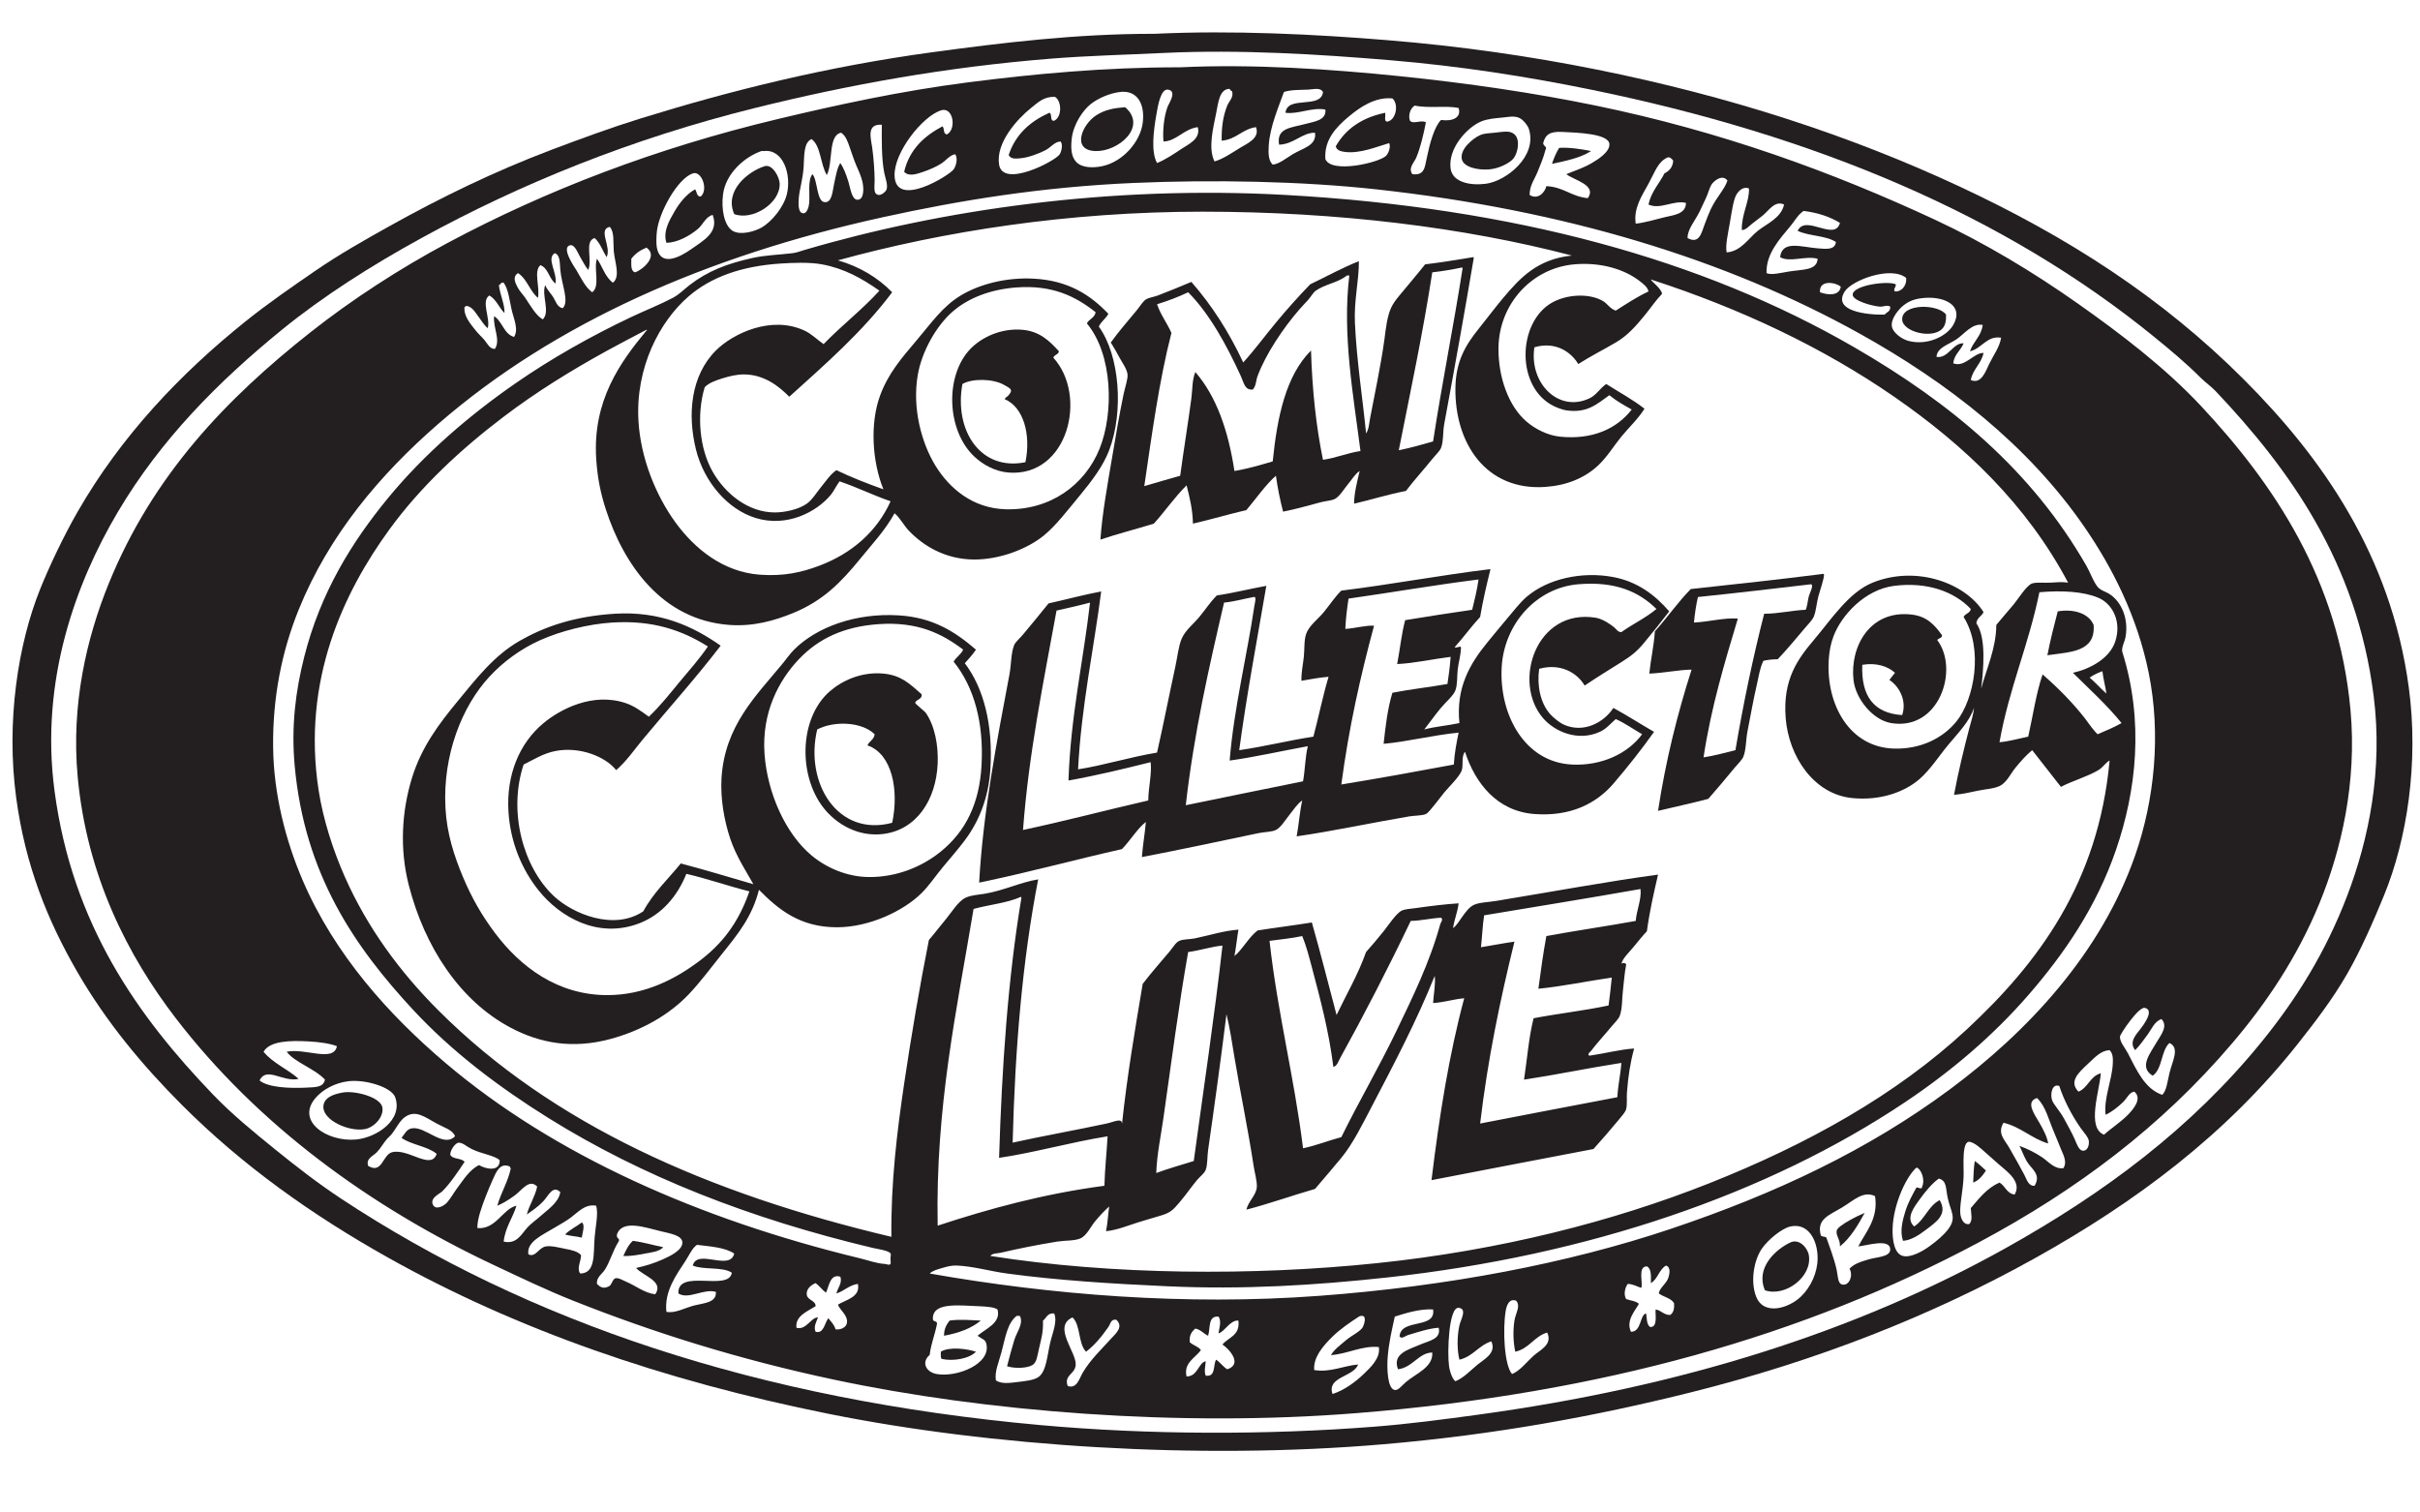 <?xml version="1.0" encoding="utf-8"?>
<!-- Generator: Adobe Illustrator 15.1.0, SVG Export Plug-In . SVG Version: 6.00 Build 0)  -->
<!DOCTYPE svg PUBLIC "-//W3C//DTD SVG 1.1//EN" "http://www.w3.org/Graphics/SVG/1.1/DTD/svg11.dtd">
<svg version="1.1" id="Layer_1" xmlns="http://www.w3.org/2000/svg" xmlns:xlink="http://www.w3.org/1999/xlink" x="0px" y="0px"
	 width="320px" height="200px" viewBox="0 0 320 200" enable-background="new 0 0 320 200" xml:space="preserve">
<g>
	<path fill-rule="evenodd" clip-rule="evenodd" fill="#231F20" d="M152.682,4.469c10.277-0.489,21.191,0.058,30.803,0.844
		c9.75,0.797,18.994,2.143,27.744,3.902c17.563,3.533,33.464,8.729,47.788,15.402c14.423,6.72,26.845,14.715,37.66,25.529
		c10.283,10.282,19.464,23.219,21.837,40.72c1.359,10.043-0.255,20.17-3.27,27.533c-1.34,3.269-3.001,7.105-4.853,10.338
		c-1.93,3.368-4.286,6.431-6.541,9.284c-9.458,11.963-21.378,20.897-34.813,28.379c-13.663,7.605-28.848,13.569-45.467,17.72
		c-12.676,3.167-25.893,5.598-40.613,6.857c-24.682,2.114-52.116,0.246-73.316-4.008c-22.048-4.426-41.424-11.192-58.336-20.676
		c-10.088-5.658-19.242-12.175-27.218-20.15c-5.263-5.265-10.068-11.033-13.923-17.722c-3.86-6.695-6.803-13.921-8.018-22.892
		C0.774,95.404,2.393,85.138,5.312,77.891c1.235-3.072,3.148-7.084,4.958-10.232c5.761-10.024,13.59-18.267,22.258-25.212
		c2.89-2.316,5.997-4.46,9.178-6.647c3.115-2.142,6.426-4.02,9.809-5.907c6.757-3.767,13.88-7.247,21.521-10.127
		c3.841-1.447,7.674-2.863,11.709-4.114c11.862-3.677,24.63-6.862,38.61-8.756c9.216-1.249,18.896-2.426,29.116-2.426
		C152.542,4.469,152.612,4.472,152.682,4.469z M139.179,7.739c-14.108,1.114-27.087,3.497-39.349,6.541
		c-16.253,4.034-30.977,9.998-44.095,17.195c-6.584,3.612-13.003,7.687-18.461,12.131c-8.397,6.839-16.042,14.526-21.73,24.158
		c-5.456,9.238-10.283,22.153-8.334,36.816c2.35,17.679,11.004,29.794,20.993,40.193c2.454,2.555,5.312,4.895,8.124,7.172
		c2.837,2.3,5.718,4.535,8.755,6.541c24.627,16.264,55.095,26.592,92.515,29.959c14.421,1.3,29.962,1.316,44.095,0.212
		c4.682-0.366,9.227-0.971,13.713-1.583c26.854-3.661,49.999-10.97,69.836-22.048c13.028-7.274,24.562-15.854,33.862-27.32
		c4.507-5.556,8.397-11.712,11.289-19.307c2.81-7.381,4.729-16.533,3.48-26.373c-2.252-17.749-11.18-30.029-20.887-40.297
		c-0.598-0.631-1.361-1.151-2.006-1.794c-1.946-1.948-3.999-3.653-6.117-5.379c-19.797-16.124-44.813-26.635-74.477-32.702
		c-8.439-1.726-17.342-3.125-26.69-3.903C174.402,7.176,163.93,6.525,153.948,7C148.836,7.244,143.921,7.365,139.179,7.739z"/>
	<path fill-rule="evenodd" clip-rule="evenodd" fill="#231F20" d="M148.779,14.174c2.984,2.568-0.885,5.886-3.903,5.802
		c-3.272-0.092-1.775-3.556,0.104-4.747C146.155,14.486,147.32,14.29,148.779,14.174z"/>
	<path fill-rule="evenodd" clip-rule="evenodd" fill="#231F20" d="M197.62,17.549c1.253-0.133,2.036-0.32,2.638,0.212
		c0.808,0.712,0.438,2.458-0.106,3.165c-0.476,0.619-1.928,1.376-3.268,1.476c-1.503,0.112-3.374-0.296-3.588-1.372
		c-0.274-1.369,1.589-2.807,2.426-3.164C196.319,17.611,196.864,17.631,197.62,17.549z"/>
	<path fill-rule="evenodd" clip-rule="evenodd" fill="#231F20" d="M210.386,19.976c-1.39,0.896-3.278,1.292-5.168,1.688
		c0.256-0.762,0.563-1.475,0.946-2.109C207.428,19.461,209.139,19.715,210.386,19.976z"/>
	<path fill-rule="evenodd" clip-rule="evenodd" fill="#231F20" d="M97.088,28.31c-1.344-3.051,1.774-5.62,4.009-6.33
		c1.067-0.338,1.989,1.491,2.004,2.322C103.147,26.945,99.46,29.207,97.088,28.31z"/>
	<path fill-rule="evenodd" clip-rule="evenodd" fill="#231F20" d="M179.054,66.603c-0.011-1.283,0.419-3.022,0.738-4.325
		c-0.624,0.402-1,1.103-1.582,1.794c-0.473,0.564-1.046,1.556-1.688,1.899c-0.442,0.234-1.186,0.263-1.793,0.421
		c-1.634,0.425-3.316,0.919-5.065,1.267c-0.389-1.509-0.718-3.078-0.946-4.747c-1.294,1.096-2.647,3.05-3.904,4.536
		c-2.39,0.563-4.669,1.239-7.068,1.793c-0.049-1.92-0.44-3.499-0.844-5.064c-1.569,1.56-2.844,3.417-4.326,5.064
		c-2.334,0.724-4.78,1.337-7.067,2.11c0.235-3.395,0.918-7.163,1.583-11.077c0.451-2.661,0.904-5.38,1.476-8.123
		c0.194-0.928,0.586-2.028,0.528-2.637c-0.065-0.701-0.711-1.571-1.055-2.215c-0.404-0.758-0.778-1.403-1.16-2.005
		c1.015-1.435,2.27-2.847,3.481-4.325c0.374-0.456,0.745-1.099,1.161-1.371c0.381-0.251,1.08-0.332,1.582-0.527
		c1.431-0.558,2.873-1.131,4.431-1.794c2.726,3.112,5.001,6.671,6.857,10.655c1.526-1.682,2.869-3.519,4.326-5.275
		c1.443-1.744,2.963-3.444,4.533-5.063c2.144-1.023,4.172-2.161,6.437-3.059c-0.003,2.733-0.659,5.145-0.527,8.122
		c0.217,4.957,1.019,9.989,1.478,14.664c0.377-0.582,0.4-1.334,0.527-2.004c0.607-3.232,1.387-6.774,1.899-10.443
		c0.095-0.69,0.182-1.518,0.315-2.216c0.325-1.695,0.664-2.365,1.583-3.481c1.115-1.358,2.397-2.851,3.48-4.219
		c2.164-0.262,4.245-0.608,6.33-0.95c0.09-0.019,0.099,0.042,0.105,0.105c-1.159,6.885-2.583,14.815-3.904,21.942
		c-0.197,1.072-0.089,2.311-0.422,3.165c-0.171,0.442-0.754,0.971-1.16,1.477c-1.086,1.357-2.469,2.869-3.481,4.22
		C183.526,65.378,181.369,66.069,179.054,66.603z M189.393,36.011c-1.248,8.072-2.888,15.748-4.43,23.524
		c1.584-0.313,3.053-0.744,4.535-1.161c1.187-7.744,2.693-15.169,3.903-22.891c-0.007-0.063-0.016-0.125-0.105-0.106
		C192.042,35.635,190.758,35.863,189.393,36.011z M178.104,36.433c-1.26,0.992-2.887,1.13-4.113,2.004
		c-0.374,0.268-0.675,0.855-1.056,1.265c-0.396,0.43-0.79,0.839-1.16,1.267c-2.082,2.41-4.376,5.793-5.484,8.756
		c-0.23,0.616-0.186,1.316-0.635,1.793c-1.079,0.069-1.145-0.839-1.582-1.793c-1.883-4.124-4.188-8.304-6.961-11.077
		c-1.289,0.61-2.66,1.138-4.114,1.582c0.473,1.426,1.329,2.469,1.899,3.798c-1.625,6.323-2.57,13.324-3.587,20.254
		c1.577-0.463,3.152-0.928,4.747-1.371c0.454-3.375,1.048-7.002,1.478-10.232c0.157-1.182,0.082-2.404,0.527-3.482
		c2.82,3.264,4.364,7.804,5.168,13.081c1.812-0.298,3.429-0.791,5.063-1.266c0.597-5.98,1.77-11.38,5.064-14.663
		c0.156,5.188,0.669,10.021,1.581,14.452c1.78-0.261,3.188-0.892,4.958-1.161c-0.922-7.264-2.43-15.365-1.475-23.208
		c-0.07,0-0.142,0-0.213,0C178.175,36.433,178.142,36.433,178.104,36.433z"/>
	<path fill-rule="evenodd" clip-rule="evenodd" fill="#231F20" d="M257.329,41.602c0.027,0.842-0.099,1.469-0.529,1.898
		c-1.36,1.362-5.239,0.368-5.272-1.265C251.481,40.103,256.3,40.168,257.329,41.602z"/>
	<path fill-rule="evenodd" clip-rule="evenodd" fill="#231F20" d="M140.023,46.454c-0.074,0.456-0.622,0.434-0.738,0.845
		c4.585,5.037,1.938,15.783-5.908,15.19c-1.763-0.133-3.368-1.018-4.536-2.109c-3.675-3.433-3.938-10.697-0.528-14.241
		c1.452-1.509,4.005-2.769,6.858-2.533C137.448,43.794,138.751,45.05,140.023,46.454z M133.377,52.256
		c0.613-0.743,0.283-0.853-0.633-1.372c-1.453-0.821-4.193-0.863-5.485-0.105c-1.119,6.19,2.435,11.552,8.334,10.338
		c0.763-3.683-0.271-7.303-2.743-8.334C132.932,52.558,133.205,52.464,133.377,52.256z"/>
	<path fill-rule="evenodd" clip-rule="evenodd" fill="#231F20" d="M192.98,95.613c-0.475-4.635,1.357-7.808,3.691-10.655
		c0.771-0.94,1.666-2.039,2.53-3.059c0.906-1.07,1.789-2.219,2.639-2.954c2.784-2.406,7.331-3.428,11.498-2.637
		c3.159,0.599,5.481,2.33,7.385,4.536c-1.09,1.431-2.188,2.794-3.375,4.22c-0.853,1.023-1.61,1.65-2.849,2.426
		c-1.616,1.013-3.315,2.058-4.959,3.166c-0.99-1.699-3.209-3-6.014-2.217c-0.315,2.196,0.161,4.572,1.478,6.014
		c0.447,0.488,1.216,1.112,1.794,1.372c2.618,1.172,5.302-0.297,6.54-2.215c1.843,1.005,3.572,2.124,5.379,3.164
		c-1.574,2.224-3.468,4.634-5.379,6.857c-2.219,2.581-5.617,4.374-10.444,4.009c-4.962-0.376-7.826-4.092-9.177-8.228
		c-0.508,0.629-0.194,1.676-0.422,2.426c-0.255,0.837-1.717,2.219-2.321,2.955c-0.322,0.391-0.715,0.939-1.159,1.476
		c-0.442,0.53-0.951,1.226-1.267,1.371c-0.497,0.229-1.466,0.19-2.215,0.317c-4.699,0.788-10.098,1.951-14.875,2.637
		c0.29-1.537,0.401-3.257,0.739-4.747c-0.642,0.424-1.091,1.163-1.688,1.898c-0.505,0.622-1.135,1.678-1.792,2.004
		c-0.539,0.269-1.501,0.251-2.321,0.422c-4.744,1.003-10.682,2.253-15.402,3.165c0.121-1.603,0.386-3.059,0.527-4.642
		c-1.052,0.778-2.089,2.482-3.164,3.586c-6.346,1.428-12.444,3.1-18.883,4.432c0.518-9.35,2.337-18.676,4.008-27.533
		c0.245-1.294,0.196-2.878,0.633-3.903c0.176-0.413,0.787-0.916,1.16-1.371c1.062-1.292,2.358-2.825,3.376-4.115
		c2.333-0.513,4.565-1.13,6.962-1.582c-0.956,7.484-2.631,15.16-3.06,23.524c3.295-0.503,6.879-1.631,10.444-2.215
		c0.842-3.702,1.597-7.591,2.426-11.393c0.271-1.245,0.404-2.68,0.844-3.693c0.48-1.105,1.586-1.953,2.32-2.848
		c0.843-1.028,1.477-2.01,2.32-2.848c2.269-0.334,4.331-0.875,6.54-1.266c-1.23,7.206-2.583,14.294-3.584,21.731
		c3.374-0.493,6.461-1.272,9.809-1.793c0.695-2.612,1.245-5.366,2.006-7.913c-1.279,0.092-2.411,0.335-3.588,0.528
		c-0.028-1.143,0.207-2.128,0.317-3.165c0.107-1.015,0.005-2.177,0.315-3.059c0.377-1.072,1.582-1.95,2.321-2.849
		c0.839-1.02,1.493-2.049,2.32-2.848c6.697-0.829,13.022-2.03,19.728-2.849c-0.511,2.057-1,4.135-1.372,6.33
		c-1.184,1.278-2.209,2.714-3.375,4.008c0.358,0.139,0.735-0.234,0.844,0c-0.024,1.067-0.31,1.951-0.423,2.848
		c-0.123,0.982-0.012,2.01-0.315,2.85c-0.255,0.707-1.251,1.508-2.006,2.426c-0.879,1.074-1.516,2.005-2.109,2.743
		C189.777,96.069,191.481,95.944,192.98,95.613z M178.317,79.156c-0.189,1.288-0.364,2.59-0.425,4.009
		c1.26-0.078,2.733-0.503,3.799-0.422c-1.796,6.643-3.341,13.538-4.325,20.991c5.019-0.818,9.958-1.717,14.875-2.636
		c0.09-1.526,0.357-2.878,0.633-4.22c-3.398,0.331-6.813,1.205-9.917,1.478c0.257-2.381,0.54-4.735,1.163-6.751
		c2.348-0.464,4.891-0.734,7.277-1.161c0.173-1.163,0.34-2.331,0.42-3.586c-2.315,0.285-4.901,0.864-7.066,0.95
		c0.367-1.919,0.572-4,1.056-5.802c2.926-0.485,5.882-0.939,8.86-1.372c0.319-1.3,0.642-2.594,0.844-4.009
		C189.671,77.359,184.075,78.34,178.317,79.156z M208.697,77.257c-5.573,0.469-9.813,5.292-10.127,10.971
		c-0.347,6.233,3.004,12.554,9.283,12.87c3.956,0.198,7.446-1.481,9.284-4.009c-1.16-0.669-2.223-1.435-3.483-2.005
		c-0.771,0.676-1.244,1.292-2.106,1.688c-2.878,1.32-5.945-0.01-7.492-1.793c-4.154-4.789-0.92-14.586,6.962-13.292
		c0.873,0.144,1.884,0.819,2.428,1.266c0.257,0.211,0.5,0.656,0.949,0.633c1.499-1.067,3.246-1.89,4.642-3.059
		C216.686,78.215,213.563,76.848,208.697,77.257z M161.859,79.684c-2.005,8.615-3.98,17.258-5.063,26.794
		c5.151-1.071,10.336-2.11,15.506-3.163c0.274-1.486,0.283-3.235,0.634-4.643c-3.395,0.614-7.119,1.46-10.338,1.899
		c0.568-6.962,2.327-14.014,3.271-20.465c0.058-0.384,0.338-1.279-0.105-1.161C164.454,79.184,163.266,79.543,161.859,79.684z
		 M144.137,79.684c-1.441,0.387-2.939,0.718-4.431,1.055c-1.721,9.463-3.678,18.884-4.431,29.01
		c5.625-1.197,11.014-2.629,16.563-3.902c0.011-1.713,0.491-3.518,0.315-5.064c-3.542,0.887-7.107,1.752-10.864,2.426
		C141.551,94.75,143.283,87.198,144.137,79.684z"/>
	<path fill-rule="evenodd" clip-rule="evenodd" fill="#231F20" d="M241.085,75.886c0.088-0.02,0.098,0.041,0.104,0.105
		c0.027,0.498-0.477,1.89-0.739,2.848c-0.256,0.936-0.3,2.016-0.631,2.743c-0.203,0.441-0.764,1.011-1.161,1.477
		c-1.113,1.304-2.412,2.891-3.587,4.115c-0.69,0.012-1.34,0.067-1.899,0.211c-0.467,0.951-0.611,2.046-0.844,3.059
		c-0.474,2.057-0.838,4.11-1.267,6.33c-0.21,1.093-0.165,2.36-0.527,3.269c-0.182,0.461-0.771,1.006-1.161,1.478
		c-1.1,1.34-2.366,2.842-3.481,4.114c-2.168,0.574-4.431,1.055-6.646,1.583c1.018-6.683,2.568-12.834,4.432-18.672
		c-1.604,0.014-3.696,0.453-5.591,0.527c0.199-1.911,0.606-3.614,0.739-5.591c1.634-1.81,3.041-3.851,4.745-5.59
		C229.639,77.229,235.226,76.632,241.085,75.886z M224.519,78.945c-0.247,1.051-0.409,2.189-0.524,3.376
		c1.946-0.093,3.981-0.659,5.803-0.527c-1.761,5.869-3.533,11.729-4.537,18.355c1.498-0.225,2.824-0.623,4.218-0.95
		c1.052-6.229,2.318-12.24,3.798-18.039c1.989-0.016,3.569-0.44,5.487-0.527c0.236-0.476,0.253-1.16,0.421-1.793
		c0.126-0.473,0.655-1.37,0.318-1.583C234.529,77.841,229.556,78.424,224.519,78.945z"/>
	<path fill-rule="evenodd" clip-rule="evenodd" fill="#231F20" d="M270.727,86.646c0.387-2.004,0.876-3.906,1.371-5.802
		c2.028-0.35,4.065,0.201,4.745,1.793C277.118,86.288,273.652,86.198,270.727,86.646z"/>
	<path fill-rule="evenodd" clip-rule="evenodd" fill="#231F20" d="M95.295,85.381c-3.287,4.284-6.876,8.269-10.338,12.446
		c-1.134,1.369-2.134,2.856-3.481,4.01c-1.456-1.836-4.866-3.14-8.018-2.532c-1.646,0.316-2.968,1.186-4.22,1.793
		c-2.085,6.269-0.035,13.623,4.01,17.406c2.503,2.342,7.934,4.606,11.815,2.003c1.315-2.446,3.272-4.25,4.958-6.329
		c3.259,0.855,6.41,1.818,9.6,2.743c-0.993-1.771-2.286-3.71-3.059-6.014c-0.808-2.403-1.305-5.313-1.161-7.91
		c0.39-7.038,4.626-11.032,8.123-15.297c0.484-0.591,0.972-1.289,1.477-1.793c2.99-2.991,8.158-4.88,13.82-4.537
		c4.585,0.278,7.513,2.194,10.232,4.537c-0.439,0.65-0.957,1.224-1.477,1.793c2.441,3.198,3.781,8.077,3.375,14.136
		c-0.235,3.511-1.407,6.666-3.375,9.284c-0.897,1.19-1.893,2.334-2.849,3.479c-0.994,1.192-1.869,2.514-2.849,3.481
		c-2.472,2.446-6.99,4.526-11.181,4.536c-4.915,0.013-7.79-2.371-10.338-4.957c-0.898,3.561-2.782,5.854-4.853,8.438
		c-1.487,1.855-2.929,3.806-4.431,5.38c-2.654,2.785-6.305,4.812-10.338,5.906c-5.086,1.381-9.38,0.532-13.187-1.475
		c-6.725-3.547-11.405-10.677-13.502-18.884c-1.216-4.76-0.936-9.708,0.421-14.136c1.261-4.114,3.586-7.179,6.013-10.127
		c2.557-3.106,4.871-6.095,8.229-8.017c3.297-1.888,7.225-3.25,12.553-3.587C87.292,80.779,91.663,82.827,95.295,85.381z
		 M80.947,82.321c-3.21,0.205-6.815,1.126-9.493,2.32c-2.651,1.183-4.949,2.9-6.751,4.853c-3.623,3.924-6.167,10.343-5.802,17.301
		c0.181,3.46,1.163,6.413,2.32,9.178c1.145,2.733,2.49,5.079,4.22,7.384c3.376,4.498,8.296,8.23,14.874,8.23
		c4.907,0,8.924-2.122,11.92-4.329c3.272-2.404,5.425-5.259,6.857-9.388c-2.836-0.716-5.455-1.648-8.334-2.319
		c-1.169,2.931-3.25,5.399-6.224,6.541c-5.498,2.106-10.507-0.859-13.292-4.325c-2.242-2.791-3.757-6.396-4.008-10.444
		c-0.301-4.83,1.425-9.041,4.641-11.709c2.221-1.843,6.52-4.104,10.866-2.638c1.146,0.387,1.936,0.997,3.059,1.793
		c1.463-1.374,2.728-2.985,4.01-4.535c1.287-1.558,2.652-3.064,3.797-4.748C90.217,83.354,86.318,81.979,80.947,82.321z
		 M116.182,82.532c-4.642,0.32-7.985,1.94-10.549,4.642c-2.649,2.79-4.937,7.053-4.536,12.553
		c0.368,5.065,2.728,10.484,6.223,13.396c1.941,1.618,4.675,2.834,7.596,2.85c3.734,0.02,7.058-1.396,9.494-3.376
		c3.285-2.669,5.1-6.333,5.38-11.392c0.308-5.562-0.945-10.31-3.692-13.716c0.352-0.597,0.959-0.939,1.265-1.582
		C124.532,83.757,121.315,82.179,116.182,82.532z"/>
	<path fill-rule="evenodd" clip-rule="evenodd" fill="#231F20" d="M256.8,84.009c0,0.421-0.492,0.35-0.631,0.632
		c2.933,3.896,0.245,12.043-6.119,10.972c-2.362-0.397-4.674-3.149-4.958-5.697c-0.493-4.421,2.178-9.309,7.702-8.649
		C254.723,81.497,255.75,82.527,256.8,84.009z M246.252,87.912c-0.17,4.144,1.54,6.406,5.275,6.646
		c0.671-1.978-0.469-3.862-1.688-4.642c0.226-0.336,0.497-0.628,0.738-0.949C249.618,88.093,248.094,87.6,246.252,87.912z"/>
	<path fill-rule="evenodd" clip-rule="evenodd" fill="#231F20" d="M121.878,91.815c0.067,0.744-0.885,0.684-0.843,1.16
		c0.008,0.106,1.256,1.103,1.371,1.267c1.207,1.72,1.691,4.35,1.583,6.751c-0.214,4.765-2.777,8.726-7.173,9.283
		c-3.353,0.425-6.063-1.311-7.596-3.06c-3.702-4.221-3.684-12.184,0.528-15.823c1.588-1.374,4.131-2.595,7.068-2.321
		C119.128,89.288,120.241,90.364,121.878,91.815z M108.06,96.457c-1.691,7.128,2.755,14.262,9.916,12.342
		c0.912-4.281,0.007-9.122-3.27-10.232c0.234-0.575,0.869-0.748,0.95-1.477C113.928,95.417,110.29,95.303,108.06,96.457z"/>
	<path fill-rule="evenodd" clip-rule="evenodd" fill="#231F20" d="M45.398,144.455c1.561-0.25,4.954,0.612,5.168,2.005
		c0.194,1.261-1.111,2.626-2.32,2.848c-2.083,0.382-5.53-1.158-5.486-2.954C42.79,145.159,44.039,144.675,45.398,144.455z"/>
	<path fill-rule="evenodd" clip-rule="evenodd" fill="#231F20" d="M261.128,153.527c0.544,0.366,0.996,0.83,1.475,1.267
		c-0.442,0.646-0.896,1.283-1.687,1.582C260.964,155.402,260.979,154.402,261.128,153.527z"/>
	<path fill-rule="evenodd" clip-rule="evenodd" fill="#231F20" d="M246.569,160.385c-0.91,1.656-1.856,3.278-3.271,4.43
		c0.053-0.93-0.576-1.42-0.422-2.108C243.024,162.048,245.834,160.665,246.569,160.385z"/>
	<path fill-rule="evenodd" clip-rule="evenodd" fill="#231F20" d="M76.939,163.655c-0.693-0.187-1.56-0.199-2.215-0.423
		c0.63-0.636,1.489-1.045,2.215-1.583C77.428,161.996,76.969,163.133,76.939,163.655z"/>
	<path fill-rule="evenodd" clip-rule="evenodd" fill="#231F20" d="M87.7,164.92c-0.541,0.599-1.536,0.678-2.427,0.844
		c-0.878,0.167-1.869,0.365-2.847,0.317c0.337-0.753,0.68-1.501,1.266-2.005C85.113,164.271,86.356,164.646,87.7,164.92z"/>
	<path fill-rule="evenodd" clip-rule="evenodd" fill="#231F20" d="M233.382,170.617c-1.271-2.916,1.358-5.393,3.376-6.33
		c1.147-0.53,2.26,0.699,2.426,1.688C239.669,168.849,236.038,171.543,233.382,170.617z"/>
	<path fill-rule="evenodd" clip-rule="evenodd" fill="#231F20" d="M129.686,174.623c-1.242,1.047-2.927,1.646-4.854,2.007
		c-0.01-0.925,0.335-1.494,0.739-2.007C126.911,174.432,128.308,174.567,129.686,174.623z"/>
	<path fill-rule="evenodd" clip-rule="evenodd" fill="#231F20" d="M129.052,178.739c-0.864,0.929-3.051,1.302-4.536,0.95
		c-0.176-0.175-0.084-0.619-0.106-0.95C125.499,178.051,127.836,178.339,129.052,178.739z"/>
	<path fill-rule="evenodd" clip-rule="evenodd" fill="#231F20" d="M310.813,93.925c-1.566-17.337-10.195-29.975-19.727-40.192
		c-4.811-5.156-10.779-9.68-16.351-13.608c-5.853-4.124-12.276-8.002-18.884-11.077c-13.562-6.31-28.243-11.668-44.834-15.085
		c-8.213-1.691-16.897-2.965-26.055-3.902c-8.878-0.91-19.237-1.621-28.906-1.161c-0.069,0.004-0.141,0-0.21,0
		c-9.801,0-19.171,0.871-27.955,2.004c-8.809,1.137-17.086,2.937-25.107,4.853C86.697,19.6,72.208,25.165,59.216,32.108
		c-6.439,3.44-12.738,7.547-18.144,11.815c-11.151,8.802-20.848,18.89-26.689,33.229c-2.955,7.254-4.982,16.051-4.114,25.529
		c1.204,13.149,6.665,23.749,12.975,31.963c10.814,14.074,25.613,24.917,42.197,32.704c3.375,1.583,6.772,3.224,10.337,4.641
		c10.721,4.262,21.996,7.784,34.496,10.444c20.009,4.26,45.66,6.3,69.097,4.43c32.454-2.588,59.296-10.292,82.282-22.575
		c12.992-6.943,24.174-15.35,33.546-26.373c4.453-5.235,8.56-11.305,11.498-18.46C309.595,112.399,311.675,103.467,310.813,93.925z
		 M262.181,42.973c-0.205,1.517-1.265,2.18-1.688,3.48c1.555-0.349,2.244-2.112,4.115-1.793c-0.176,1.203-1.022,2.316-1.582,3.481
		c-0.45,0.936-1.044,2.72-2.426,2.11c0.286-1.473,1.386-2.13,1.688-3.586c-1.296-0.039-2.479,1.991-4.011,1.371
		c0.139-1.197,0.995-1.678,1.371-2.637c-1.406-0.103-2.022,2.05-3.585,1.792c0.09-1.24,1.536-1.583,2.637-2.32
		C259.726,44.186,260.811,42.678,262.181,42.973z M258.277,42.973c-0.859,1.502-3.436,2.758-5.907,2.109
		c-0.92-0.241-2.131-1.116-2.216-2.004c-0.096-1.033,0.99-2.246,1.479-2.637c0.748-0.603,1.518-0.959,2.953-1.055
		C257.152,39.215,259.748,40.405,258.277,42.973z M243.931,38.543c0.957-1.501,6.117-3.425,8.123-1.794
		c0.1,1.13-0.726,1.86-1.477,1.794c-0.308-0.339,0.17-0.534,0.104-0.95c-1.047-0.499-5.684,0.117-5.696,1.371
		c-0.007,0.825,2.663,1.521,3.587,1.583c0.476,0.032,0.97-0.265,1.372,0c0.061,0.659-0.475,0.722-0.738,1.056
		C246.876,41.658,242.271,41.148,243.931,38.543z M238.235,28.098c0.026-0.114,0.209-0.071,0.211-0.21
		c1.919,0.225,3.518,0.772,4.852,1.582c-0.664,2.521-4.545-1.19-5.591,1.055c1.474,0.706,3.755,0.606,5.063,1.478
		c-0.144,1.1-1.358,0.912-2.321,0.843c-2.221-0.158-4.797-1.15-5.063,1.16c1.258,0.745,3.377-0.229,4.958,0.211
		c-0.07,1.572-1.979,1.386-3.796,1.688c-1.154,0.191-2.31,0.493-2.955,0.211c-0.101-2.542,1.761-4.538,3.164-6.225
		C237.263,29.286,237.673,28.518,238.235,28.098z M243.405,37.91c-0.168,1.236-1.687,1.132-2.743,0.739
		C240.504,37.005,242.632,37.269,243.405,37.91z M229.584,25.778c0.273-0.503,0.946-1.198,1.688-0.844
		c0.056,1.79-1,3.352-0.95,5.485c0.54,0.002,0.931-0.508,1.373-0.844c0.444-0.336,0.908-0.686,1.369-1.054
		c0.818-0.652,1.612-2.048,2.85-1.477c-0.395,1.79-2.261,2.51-3.48,3.481c-1.225,0.975-2.213,2.714-4.117,2.849
		c-0.188-0.919,0.171-2.449,0.424-3.904C228.982,28.082,229.186,26.514,229.584,25.778z M224.731,27.994
		c0.277-0.559,0.56-1.2,0.843-1.793c0.296-0.611,0.466-1.365,0.74-1.794c0.321-0.502,1.451-1.418,2.109-0.528
		c-0.4,1.206-1.391,2.09-2.214,3.798c-0.234,0.485-0.55,1.317-0.845,2.109c-0.378,1.014-0.684,2.546-2.215,1.688
		C223.13,30.32,224.109,29.254,224.731,27.994z M217.981,24.302c0.845-1.542,1.239-2.923,2.53-3.482
		c0.236-0.102,0.588,0.186,0.739,0.422c-0.057,0.893-0.535,1.364-1.16,1.688c-0.692,1.381-1.746,2.403-2.109,4.114
		c1.553,0.724,3.362-0.627,4.957-0.211c-0.011,1.504-1.669,1.605-2.848,1.898c-1.242,0.309-2.609,0.715-3.796,0.844
		C215.99,27.524,217.108,25.888,217.981,24.302z M204.056,18.92c0.3-1.141,0.891-1.555,2.533-1.477
		c2.036,0.098,6.091,0.233,6.221,1.583c0.104,1.059-1.558,2.085-2.318,2.531c-1.205,0.708-2.254,0.993-3.377,1.477
		c1.063,0.813,4.062,1.423,2.849,3.166c-2.167-0.188-3.223-1.491-5.486-1.583c-0.211,0.854-1.131,1.847-2.215,1.161
		c-0.015-1.247,0.686-2.125,1.056-3.059c0.377-0.951,0.775-1.842,1.057-2.954C204.649,19.435,204.05,19.306,204.056,18.92z
		 M195.829,16.073c0.871-0.369,1.873-0.433,2.846-0.528c0.755-0.074,1.44-0.24,2.112,0c0.675,0.241,1.273,1.177,1.369,1.477
		c1.188,3.625-2.979,6.935-5.697,7.279c-2.102,0.266-4.393-0.214-4.642-2.004C191.447,19.611,193.998,16.847,195.829,16.073z
		 M187.073,13.962c1.776,0.39,4.232-0.031,5.801,0.317c0.412,1.302-0.859,1.804-2.321,1.582c-0.911,0.919-1.499,3.131-1.898,5.065
		c-0.26,1.252-0.313,2.298-1.898,2.108c-0.588-0.83,0.253-1.547,0.527-2.215c0.573-1.396,0.937-2.99,1.266-4.642
		c-0.629-0.37-1.637,0.292-2.11-0.21C186.158,15.208,186.539,14.258,187.073,13.962z M178.317,15.44
		c1.551-1.302,3.529-2.642,5.803-2.426c0.86,0.743,0.504,2.819-0.636,3.06c-0.538,0.047-0.237-0.747-0.314-1.161
		c-3.038,0.62-5.212,2.104-6.54,4.431c0.121,0.566,0.712,0.673,1.159,0.739c1.996,0.29,4.379-0.722,5.906-1.161
		c0.22,0.484-0.059,1.326-0.422,1.688c-0.884,0.886-7.231,2.398-8.017,0.422C175.072,18.511,176.66,16.829,178.317,15.44z
		 M167.767,19.237c0.165-2.535,1.348-5.206,2.007-7.068c0.793-0.294,2.059-0.276,3.162-0.316c0.745-0.027,1.64-0.337,2.004,0.316
		c-0.256,2.309-4.73,0.403-4.956,2.743c1.643,0.235,3.518-0.766,5.273-0.422c0.149,1.432-1.464,1.577-2.638,1.899
		c-1.863,0.511-3.873,0.504-3.482,2.743c1.978-0.069,3.035-1.604,4.749-1.583c0.23,1.707-1.565,2.012-2.954,2.848
		c-0.933,0.564-1.747,1.271-2.638,1.373C167.751,21.271,167.694,20.358,167.767,19.237z M160.805,15.018
		c0.299-1.485,0.434-3.255,1.793-3.27c0.059,0.152,0.165,0.258,0.316,0.316c0.256,0.792-0.393,1.307-0.632,1.898
		c-0.569,1.404-0.771,2.948-0.739,4.642c1.946-0.164,2.692-1.527,4.536-1.793c0.559,1.46-1.154,2.158-2.109,2.743
		c-1.099,0.671-2.241,1.471-3.376,1.793C159.74,19.595,160.397,17.043,160.805,15.018z M152.894,15.229
		c0.227-1.336,0.6-3.548,1.582-3.376c1.212,0.212,0.065,1.837-0.106,2.321c-0.493,1.401-0.63,3.15-0.527,4.536
		c1.697-0.031,2.7-1.658,4.537-1.899c0.439,1.546-1.223,2.254-2.109,2.849c-1.042,0.697-2.19,1.464-3.271,1.897
		C152.163,20.088,152.553,17.228,152.894,15.229z M141.71,18.393c0.205-1.999,1.545-3.87,2.533-4.641
		c0.945-0.739,2.406-1.396,3.797-1.583c2.395-0.321,3.39,1.647,3.06,4.114c-0.327,2.439-2.588,5.117-5.38,5.696
		c-1.13,0.235-2.607,0.241-3.375-0.527C141.605,20.714,141.595,19.517,141.71,18.393z M136.331,14.28
		c0.993-0.8,1.707-1.507,3.165-1.478c0.928,0.564,0.942,2.693-0.106,3.165c-0.63,0.067-0.2-0.925-0.633-1.055
		c-2.523,1.134-4.471,2.843-5.38,5.591c0.3,0.603,1.081,0.462,1.582,0.423c1.005-0.082,2.444-0.627,3.271-1.057
		c0.742-0.385,1.208-1.125,2.003-1.159c0.339,0.348,0.148,1.275-0.104,1.687c-0.544,0.884-7.512,4.534-8.018,1.373
		C131.647,18.877,134.526,15.731,136.331,14.28z M124.41,14.596c1.628-0.536,2.099,2.406,0.844,3.165
		c-0.587,0.024-0.326-0.801-0.633-1.056c-2.404,1.289-4.357,3.027-5.064,6.013c0.634,0.701,1.77,0.252,2.532,0
		c0.787-0.261,1.688-0.661,2.32-1.055c0.71-0.444,1.164-1.153,1.899-1.267c0.383,0.541,0.116,1.554-0.211,2.005
		c-0.584,0.806-7.659,5.209-7.807,0.844C118.187,20.152,121.967,15.401,124.41,14.596z M116.604,16.494
		c-0.012,1.828-0.053,4.443,0.316,6.33c0.143,0.731,0.508,1.6,0.317,2.215c-0.1,0.316-0.705,0.794-1.056,0.738
		c-0.756-0.121-0.521-1.046-0.527-2.004c-0.007-1.017-0.123-2.839-0.317-4.22C115.156,18.257,114.536,16.36,116.604,16.494z
		 M105.633,26.095c0.084-0.971,0.538-2.497,0.633-4.008c0.09-1.431-0.024-3.276,1.054-3.693c1.234,0.915,1.156,3.328,2.006,4.748
		c0.86-1.566,0.139-5.274,1.898-5.592c0.625,0.397,0.893,1.234,1.16,2.005c0.262,0.749,0.512,1.528,0.845,2.321
		c0.225,0.533,0.65,1.368,0.843,2.32c0.149,0.726,0.203,2.281-0.737,2.215c-0.725-0.049-0.926-1.691-1.161-2.427
		c-0.345-1.075-0.607-1.748-1.055-2.426c-0.448,0.698-0.585,1.67-0.844,2.849c-0.193,0.879-0.249,2.448-1.267,2.321
		c-1.04-0.131-0.893-2.993-1.583-3.693c-0.641,0.785-0.325,2.644-0.422,3.798c-0.046,0.559-0.308,1.354-0.738,1.371
		C105.496,28.235,105.563,26.891,105.633,26.095z M95.611,25.672c0.362-2.725,2.804-4.9,5.063-5.696
		c0.087-0.032,0.223,0.012,0.317,0c2.587-0.321,3.682,3.126,3.059,5.696c-0.407,1.678-1.96,3.632-3.375,4.431
		c-0.908,0.512-2.779,1.044-3.798,0.422C95.771,29.85,95.345,27.668,95.611,25.672z M86.855,30.631
		c0.256-2.492,2.705-6.997,4.748-7.701c1.171-0.405,2.107,2.16,1.054,3.059c-0.576,0.013-0.487-0.639-0.738-0.95
		c-1.111,0.583-2.072,1.782-2.743,2.955c-0.642,1.12-1.54,2.582-1.056,4.114c1.485-0.03,3.037-0.913,4.115-1.794
		c0.736-0.601,1.054-1.647,2.004-1.897c0.851,2.289-1.166,3.356-2.848,4.536c-1.507,1.056-4.049,2.387-4.536-0.212
		C86.763,32.246,86.783,31.339,86.855,30.631z M83.479,34.217c0.499-0.662,1.18-1.141,2.005-1.477
		c1.625,1.167-0.555,2.94-1.478,3.271C83.363,35.882,83.488,34.982,83.479,34.217z M75.462,32.424
		c0.56-0.068,0.988,1.115,1.266,1.582c0.427,0.718,0.655,1.2,1.055,1.688c0.592-1.328-0.55-3.787,0.843-4.22
		c0.732,0.639,1.058,1.685,1.583,2.531c0.694-1.358-1.203-3.661,0.421-4.008c0.632,0.706,0.434,1.979,0.528,3.165
		c0.12,1.521,0.919,3.379-0.106,4.22c-1.033-0.725-1.38-2.136-2.11-3.166c-0.48,1.267,0.466,3.628-0.632,4.432
		c-0.916-0.673-1.384-1.734-2.11-2.954C76.115,35.55,74.023,32.599,75.462,32.424z M68.5,36.116c1.203,0.767,1.551,2.388,2.638,3.27
		c0.272-1.503-0.604-3.504,0.317-4.325c1.073,0.402,1.134,1.819,2.004,2.426c0.239-1.477-1.239-3.303-0.105-4.009
		c0.728,0.25,0.646,1.198,0.738,2.215c0.178,1.987,1.218,4.179,0.317,5.063c-0.743-0.128-0.931-0.96-1.266-1.478
		c-0.35-0.539-0.824-0.992-1.055-1.582c-0.501,1.437,0.703,3.535-0.316,4.537c-0.928-0.525-1.604-1.795-2.321-2.849
		c-0.26-0.383-0.785-0.925-1.055-1.477C68.138,37.386,67.728,36.59,68.5,36.116z M61.432,40.546
		c0.122,0.018,0.188-0.023,0.211-0.105c0.792,0.089,1.188,0.853,1.582,1.371c0.415,0.542,0.746,1.151,1.266,1.583
		c0.396-1.287-0.931-3.569,0.212-4.325c0.926,0.514,1.273,1.609,2.004,2.32c0.062-1.117-0.601-2.421-0.738-3.692
		c0.258-0.059,0.225-0.408,0.632-0.316c0.636,0.896,0.764,2.316,1.055,3.586c0.273,1.194,0.956,2.595,0.316,3.586
		c-1.346-0.376-1.543-2.063-2.637-2.743c-0.153,1.553,0.894,3.135,0.106,4.326c-0.689,0.025-1.003-0.721-1.372-1.161
		c-0.372-0.442-0.829-0.842-1.161-1.266C62.255,42.875,61.263,41.8,61.432,40.546z M34.321,142.872
		c0.908-1.91,3.101,0.273,5.168-0.21c-1.407-1.274-3.387-2.054-4.641-3.586c0.84-1.468,3.578-1.492,5.908-1.371
		c1.408,0.071,2.873,0.271,3.797,0.631c-0.427,2.195-4.233,0.213-6.646,0.74c1.076,1.422,3.696,2.21,5.064,3.69
		c-0.223,1.031-1.194,0.989-2.533,1.057C38.316,143.928,35.44,143.81,34.321,142.872z M41.811,145.087
		c0.894-0.987,2.41-1.878,4.22-2.109c2.264-0.286,5.748,0.778,6.224,2.109c1.076,3.014-2.467,5.34-5.169,5.593
		C43.263,151.036,38.976,148.223,41.811,145.087z M51.833,152.366c-1.246,0.331-1.293,2.939-3.164,1.793
		c-0.275-0.988,0.598-1.221,1.16-1.793c0.504-0.513,0.854-1.198,1.372-1.793c0.16-0.183,0.369-0.334,0.527-0.527
		c0.653-0.803,1.121-1.848,1.794-2.321c1.443-1.016,2.584-0.051,4.219,0.843c0.935,0.514,2.165,0.854,2.426,1.689
		c-1.569,1.575-3.886-1.349-5.696-1.055c-0.713,0.116-0.922,0.697-1.371,1.266c1.317,0.934,3.417,1.084,4.642,2.111
		C56.997,154.792,53.974,151.797,51.833,152.366z M60.377,157.22c-0.3,0.399-0.832,1.312-1.265,1.794
		c-0.43,0.476-1.575,1.092-1.899,0.211c-0.316-0.856,0.959-1.383,1.266-1.688c1.082-1.082,2.133-2.666,2.954-3.905
		c-0.409-0.538-1.606-0.293-1.898-0.948c0.002-0.642,0.722-1.62,1.16-1.583c0.617,0.055,0.923,0.47,1.688,0.844
		c1.317,0.646,3.063,0.854,3.692,1.479c0.028,1.608-1.913,1.146-2.743,0.632C62.026,154.759,61.375,155.89,60.377,157.22z
		 M66.601,164.182c0.214-1.933,1.194-3.094,1.688-4.747c-1.815,0.401-2.715,3.189-5.168,2.953c-0.015-1.178,0.543-2.731,1.16-4.323
		c0.221-0.569,0.537-1.313,0.844-2.006c0.467-1.053,0.984-2.408,2.32-1.792c-0.017,0.123,0.024,0.188,0.106,0.212
		c-0.396,1.853-1.302,3.197-1.793,4.956c0.578-0.239,1.398-0.678,2.321-1.37c0.983-0.74,1.915-2.227,2.954-1.162
		c-0.3,1.388-1.017,2.36-1.371,3.692c0.451-0.342,1.361-0.877,2.215-1.792c0.632-0.677,1.249-2.158,2.215-1.16
		c-0.241,1.412-1.672,2.308-2.742,3.269c-0.493,0.442-1.116,0.867-1.582,1.372C68.938,163.182,68.356,164.567,66.601,164.182z
		 M76.729,168.402c-0.508-0.634,0.101-1.641,0.105-2.428c-0.432-0.515-1.293-0.688-2.11-0.843c-0.741-0.143-1.817-0.437-2.532-0.317
		c-1,0.17-1.35,1.504-2.321,1.055c-0.291-1.662,1.9-2.573,3.376-3.481c0.712-0.436,1.528-0.86,2.215-1.371
		c1.026-0.761,1.884-1.841,3.376-1.582c0.299,1.127-0.084,2.625-0.212,4.221C78.453,165.822,78.786,168.361,76.729,168.402z
		 M86.644,171.146c-1.474-0.181-2.521-1.107-3.903-1.689c-0.434-0.185-0.979-0.531-1.371-0.423c-0.386,0.109-0.45,0.854-0.844,1.054
		c-0.621,0.315-1.053,0.247-1.583-0.314c-0.118-0.878,0.686-1.306,1.055-1.9c0.714-1.15,1.037-2.494,1.794-3.691
		c0.277-0.453-0.345-0.354-0.211-0.949c0.688-2.01,3.711-0.927,5.802-0.423c1.263,0.308,2.812,0.538,2.849,1.478
		c0.04,1.023-1.672,1.83-2.532,2.216c-1.262,0.563-2.331,0.884-3.587,1.159C84.957,168.693,87.857,169.403,86.644,171.146z
		 M96.771,168.297c-0.381,2.536-7.231-0.613-7.068,2.741c1.328,0.856,3.336-0.679,4.958-0.211c0.113,1.442-1.591,1.475-2.848,1.794
		c-1.23,0.313-2.579,1.091-3.693,0.845c-0.306-2.738,1.354-4.939,2.533-6.752c0.441-0.677,0.782-1.46,1.266-1.899
		c0.026-0.113,0.209-0.072,0.212-0.21c1.815,0.225,3.741,0.335,4.958,1.159c-0.574,2.363-4.88-0.704-5.485,1.584
		C93.032,167.957,95.559,167.47,96.771,168.297z M110.802,172.516c0.223,0.723,1.454,1.47,1.16,2.532
		c-0.114,0.412-0.665,0.819-1.477,0.739c-0.17-0.639-0.605-1.015-0.95-1.478c-0.497,0.618-0.606,2.097-1.687,1.794
		c-0.311-0.66,0.137-1.389,0.317-1.899c-0.941-0.019-1.557,1.739-2.849,1.37c-0.195-1.571,1.479-2.174,2.532-2.85
		c0.036-0.729-1.044-0.803-1.16-1.475c-0.123-0.707,0.424-1.268,1.16-1.583c0.508,0.371,0.861,0.896,1.371,1.268
		c0.418-0.857,0.544-2.541,1.899-2.112c0.29,0.838-0.356,1.503-0.528,2.216c1.054-0.315,1.648-1.094,2.849-1.265
		C113.811,171.522,111.87,171.856,110.802,172.516z M117.765,166.714c0.148,0.812-0.473,0.435-0.739,0.422
		c-1.061-0.048-2.273-0.497-3.271-0.736c-21.253-5.146-40.49-13.649-54.854-25.849c-7.474-6.346-14.646-14.292-18.883-24.156
		c-2.23-5.193-3.838-11.379-3.903-17.616c-0.069-6.597,1.158-12.657,3.375-18.146c3.999-9.894,10.771-17.897,18.462-24.58
		C73.303,42.716,93.46,33.84,116.709,28.731c10.373-2.279,21.113-4.008,33.125-4.536c10.568-0.464,22.352-0.234,32.173,0.844
		c24.812,2.724,46.215,9.233,63.929,19.093c11.576,6.445,22.249,14.713,29.748,25.634c3.664,5.335,6.937,11.791,8.44,19.2
		c1.648,8.126,0.778,16.786-1.794,24.156c-4.539,13.005-14.263,23.327-24.475,30.91c-10.799,8.021-23.047,13.805-36.922,18.463
		c-13.605,4.564-29.478,7.591-46.519,8.859c-17.742,1.319-35.534-0.146-51.481-2.953c0.395-0.393,1.111-0.57,1.688-0.74
		c0.661-0.193,1.225-0.343,1.899-0.314c2.164,0.091,4.4,0.751,6.646,1.055c6.691,0.905,13.919,1.356,21.203,1.686
		c10.061,0.458,19.531-0.126,29.011-1.158c26.68-2.907,50.449-11.076,68.567-23.209c5.995-4.014,11.575-8.72,16.354-14.241
		c4.634-5.355,8.885-11.5,11.498-19.094c2.684-7.801,3.732-16.958,0.843-26.162c-0.17-0.542,0.306-1.335,0.424-2.003
		c0.424-2.449-0.56-4.591-2.006-5.592c-0.67-0.465-1.335-0.509-1.793-1.161c-0.56-0.794-0.891-1.798-1.371-2.638
		c-7.241-12.614-17.854-21.469-30.698-28.904c-20.109-11.641-45.027-18.465-75.214-20.148c-23.13-1.29-45.47,1.933-63.613,7.279
		c-0.564,0.167-1.027,0.354-1.582,0.422c-1.819,0.223-3.55,0.251-5.275,0.632c-3.423,0.757-5.932,1.734-8.333,3.587
		c-0.705,0.543-1.355,1.235-2.215,1.688c-1.727,0.91-3.661,1.667-5.487,2.531c-5.313,2.519-10.53,5.452-15.295,8.756
		c-6.115,4.239-12.039,9.303-16.879,15.191c-4.804,5.842-8.933,12.517-11.076,20.993c-1.155,4.562-1.729,9.205-1.267,14.348
		c1.298,14.426,7.96,24.034,15.718,32.385c5.152,5.543,11.349,10.2,17.829,14.241c12.389,7.723,26.641,13.318,42.935,17.194
		c0.357,0.084,2.149,0.342,2.321,0.738C117.865,165.994,117.696,166.191,117.765,166.714z M128.735,120.191
		c2.038-0.563,4.428-0.778,6.224-1.581c0.089-0.021,0.1,0.042,0.106,0.104c-1.785,10.665-2.583,22.313-2.954,34.393
		c4.632-0.68,9.465-2.068,14.347-2.85c-0.122,2.198-0.36,4.283-0.421,6.54c-8.044,1.064-15.193,3.022-22.048,5.275
		C123.687,146.365,126.499,133.615,128.735,120.191z M274.103,88.967c2.19,2.169,4.484,4.237,6.434,6.646
		c-0.988,0.559-2.075,1.018-3.165,1.477c-0.659-0.623-1.127-1.393-1.688-2.11c-1.604-2.059-3.551-4.028-5.591-5.802
		c-0.859,2.515-1.276,5.474-1.898,8.229c-1.201,0.246-2.761,0.677-3.798,0.738c1.258-7.111,3.862-12.875,5.275-19.831
		c2.904-0.258,5.814-0.113,7.807,0.737c1.874,0.801,3.1,3.166,2.214,5.803C278.925,87.133,276.289,88.481,274.103,88.967z
		 M278.532,91.71c-0.771-0.671-1.436-1.449-2.215-2.11c0.503-0.34,1.065-0.622,1.688-0.843
		C278.119,89.802,278.393,90.689,278.532,91.71z M217.981,38.543c-1.557,0.729-2.93,1.642-4.327,2.532
		c-0.771-0.251-1.089-0.916-1.688-1.266c-1.852-1.087-4.829-0.88-6.748,0.211c-4.593,2.607-4.823,11.278,0.316,13.713
		c0.422,0.201,1.124,0.459,1.58,0.527c2.813,0.424,4.161-0.924,5.695-2.004c0.882,0.736,1.918,1.32,2.955,1.898
		c-1.987,2.566-5.238,4.022-9.492,3.587c-1.659-0.17-3.325-1.048-4.432-2.005c-2.354-2.033-3.727-5.82-3.693-9.706
		c0.051-5.836,4.419-10.583,10.022-11.076c3.531-0.312,6.675,0.672,8.649,2.215C217.269,37.521,217.874,37.962,217.981,38.543z
		 M92.025,59.43c1.059,4.292,4.199,7.94,7.911,9.071c4.097,1.25,7.996-0.759,9.917-3.059c0.386-0.463,0.59-0.986,1.16-1.793
		c2.342,0.788,4.422,1.837,6.752,2.638c-1.811,3.987-5.087,6.895-9.495,8.544c-2.22,0.832-4.618,1.403-7.806,1.161
		c-4.829-0.365-8.589-3.384-11.182-6.962c-2.628-3.629-4.556-8.513-4.853-13.292c-0.445-7.173,2.848-13.301,6.646-16.562
		c2.967-2.547,6.952-3.984,12.132-4.326c1.59-0.105,3.849-0.199,5.485,0.106c2.958,0.551,5.276,1.853,7.596,3.481
		c-2.293,2.525-5.019,4.617-7.385,7.067c-0.933-0.656-1.581-1.352-2.532-1.793c-4.4-2.041-9.476,0.404-11.709,2.637
		C91.305,49.705,90.897,54.86,92.025,59.43z M117.87,163.55c-24.261-5.751-44.802-14.844-59.918-29.96
		c-5.029-5.029-9.349-10.864-12.343-17.617c-1.548-3.493-2.878-7.575-3.481-11.499c-2.232-14.55,3.323-26.167,9.388-34.495
		c4.134-5.674,9.46-10.611,15.086-14.875c4.321-3.275,8.808-6.059,13.714-8.756c1.698-0.934,3.448-1.835,5.169-2.743
		c0.12,0.021,0.058,0.106,0,0.106c-3.482,4.204-7.143,9.264-6.646,16.984c0.158,2.467,0.58,4.531,1.265,6.646
		c2.343,7.235,7.379,14.644,16.351,15.296c3.169,0.231,5.962-0.565,8.439-1.582c3.954-1.624,6.32-4.055,8.861-7.174
		c1.679-2.061,3.257-3.714,4.536-6.012c0.787,0.684,1.202,1.591,1.899,2.319c1.859,1.94,4.73,3.758,8.545,3.798
		c3.419,0.036,7.113-1.395,9.283-3.165c1.59-1.297,3.083-3.266,4.748-5.275c1.592-1.92,3.113-3.93,3.903-6.013
		c1.937-5.104,1.398-12.529-1.372-16.351c0.311-0.674,0.923-1.047,1.266-1.688c-2.48-2.593-5.378-4.389-9.81-4.642
		c-3.725-0.212-7.281,0.748-9.705,2.216c-2.439,1.475-3.886,3.635-5.908,6.012c-1.94,2.281-3.684,4.314-4.747,7.174
		c-1.407,3.779-1.035,8.887,0.422,12.448c-2.16-0.76-4.245-1.592-6.225-2.532c-0.845,0.607-1.374,1.449-2.004,2.215
		c-0.588,0.714-1.173,1.698-1.898,2.215c-1.103,0.787-2.949,1.159-4.22,1.161c-3.528,0.005-6.57-2.475-8.229-5.38
		c-1.721-3.017-2.169-7.459-1.055-11.182c0.562-0.584,1.488-0.898,2.321-1.161c0.888-0.279,1.881-0.526,2.849-0.527
		c2.689-0.004,4.676,1.59,6.012,2.953c4.804-4.338,9.692-8.594,13.608-13.818c-1.884-1.914-4.23-3.366-7.173-4.221
		c13.893-3.829,30.427-6.434,48.209-6.434c17.859,0,34.618,2.08,48.842,5.801c-4.569,0.47-6.846,2.953-9.071,5.591
		c-1.027,1.216-2.124,2.686-3.271,4.114c-1.707,2.127-3.009,4.26-3.059,7.807c-0.104,7.285,4.039,13.645,11.922,13.081
		c2.84-0.205,5.19-1.188,6.962-2.849c1.184-1.111,2.047-2.56,3.059-3.797c1.01-1.238,2.177-2.297,3.06-3.693
		c-1.559-1.221-3.363-2.192-5.063-3.27c-0.897,0.642-1.293,1.464-2.217,1.899c-4.109,1.934-8.006-2.047-7.279-6.752
		c2.75-0.817,4.828,0.584,5.803,2.216c1.623-1.037,3.231-1.839,4.957-2.849c1.596-0.932,2.703-2.218,3.903-3.691
		c0.757-0.929,1.402-1.902,2.216-2.743c-0.08-0.719-1.421-1.634-1.476-1.899c11.911,3.856,22.791,9.02,32.174,15.507
		c9.316,6.442,17.534,14.268,22.996,24.58c-0.762-0.124-1.562-0.049-2.319,0c-0.808,0.052-1.804-0.087-2.428,0.105
		c-0.738,0.227-1.892,2.103-2.426,2.743c-0.881,1.057-1.673,1.945-2.32,2.743c-0.017,3.066-1.28,5.736-2.003,8.439
		c0.29-2.409,0.723-6.738-0.633-8.65c0.062-0.746,0.695-0.92,0.949-1.477c-2.359-3.797-8.823-6.256-14.665-3.903
		c-3.126,1.259-5.443,4.819-7.7,7.49c-2.17,2.569-4.216,5.266-3.798,10.443c0.409,5.047,3.697,10.027,8.755,10.55
		c3.749,0.386,6.984-0.797,8.968-2.531c1.415-1.238,2.533-3.019,3.798-4.536c1.301-1.563,2.788-3.059,3.375-4.854
		c-0.069,0.909-0.395,1.833-0.632,2.742c-0.703,2.692-1.453,5.775-2.006,8.755c1.112-0.096,2.104-0.313,3.06-0.527
		c0.998-0.224,2.133-0.251,2.954-0.633c0.946-0.439,1.465-1.635,2.11-2.427c0.743-0.906,1.423-1.668,2.214-2.32
		c1.274,1.61,2.54,3.229,3.798,4.852c1.519-0.796,3.509-1.348,4.96-2.215c0.622-0.371,0.943-0.994,1.477-1.266
		c-1.487,16.194-9.461,26.798-18.883,35.551c-9.38,8.713-21.141,15.228-34.074,20.358c-12.699,5.039-27.667,8.863-43.885,10.551
		c-16.414,1.707-35.086,1.577-51.163-0.95c0.336-0.4,0.893-0.308,1.371-0.422c2.149-0.508,4.901-1.063,7.49-1.478
		c1.022-0.162,2.275-0.077,3.061-0.423c0.817-0.358,1.374-1.583,1.899-2.214c0.675-0.816,1.288-1.463,1.898-2.004
		c-0.16,1.068-0.2,2.263-0.422,3.269c1.421-0.14,2.767-0.697,4.219-1.16c0.979-0.311,2.078-0.611,3.166-0.949
		c1.185-0.368,1.52-0.754,2.321-1.687c0.846-0.987,1.467-1.917,2.32-2.955c0.403-0.489,0.968-0.862,1.162-1.372
		c0.253-0.672,0.189-1.761,0.316-2.635c0.826-5.714,1.698-12.068,2.426-17.935c0.447,1.792,0.728,3.71,1.055,5.697
		c0.761,4.592,1.794,9.486,2.532,14.345c0.144,0.945,0.49,2.102,0.423,2.85c-0.102,1.079-1.161,1.909-1.372,2.952
		c3.119-0.817,6.017-1.859,9.072-2.741c1.153-1.352,2.305-2.691,3.48-4.113c1.543-1.869,2.858-4.564,4.115-6.964
		c2.852-5.447,5.882-11.229,8.229-17.089c0.142,0.989-0.149,2.448-0.212,3.587c1.484-0.097,2.66-0.504,4.114-0.633
		c-2.005,7.452-3.299,15.618-4.325,24.051c7.144-1.365,14.254-2.763,21.415-4.114c1.031-1.144,2.24-2.532,3.375-3.903
		c0.363-0.438,0.858-1.001,0.95-1.371c0.159-0.644,0.052-1.528,0.104-2.215c0.161-2.059,0.419-3.843,0.95-5.803
		c-1.765,0.101-3.967,0.675-5.908,0.949c-0.383-0.163,0.151-0.552,0.212-0.632c0.792-1.052,1.792-2.113,2.742-3.271
		c0.384-0.467,0.887-0.919,1.054-1.37c0.36-0.972,0.286-2.272,0.423-3.377c0.138-1.118,0.193-2.204,0.423-3.375
		c0.049-0.238-0.573-0.326-0.633-0.106c0.155-0.742,0.989-1.491,1.582-2.215c0.598-0.726,1.194-1.48,1.792-2.109
		c0.357-2.635,0.911-5.068,1.477-7.49c-6.466,0.869-14.438,2.336-21.413,3.48c-1.029,0.169-2.255,0.192-2.953,0.528
		c-1.167,0.559-1.982,2.597-2.742,3.059c0.169-1.166,0.596-2.075,0.737-3.27c-1.793,0.117-3.631,0.34-5.695,0.633
		c-0.608,0.085-1.345,0.116-1.795,0.316c-0.758,0.336-1.851,2.031-2.427,2.743c-0.818,1.013-1.594,1.938-2.319,2.742
		c-1.07,3.01-2.587,5.572-3.903,8.334c-1.088-4.083-2.118-8.222-3.269-12.237c-2.361,0.384-4.81,0.679-7.175,1.056
		c-1.181,0.896-2.079,2.635-3.061,3.374c0.217-1.118,0.332-2.34,0.527-3.48c-1.934,0.137-3.73,0.732-5.802,1.161
		c-0.647,0.133-1.449,0.076-2.004,0.316c-0.488,0.211-0.792,0.802-1.266,1.372c-1.174,1.407-2.524,2.92-3.587,4.324
		c-1.025,6.078-2.058,12.148-2.742,18.566c0.067-0.931-1.036-0.313-2.005-0.107c-4.033,0.866-8.798,1.716-12.449,2.533
		c0.318-12.542,1.299-24.143,3.376-34.812c-2.294,0.358-4.491,1.464-7.068,1.898c-0.855,0.145-1.795,0.18-2.53,0.526
		c-0.982,0.466-1.833,1.902-2.533,2.744c-0.848,1.017-1.553,1.959-2.321,2.849c-1.188,5.96-2.341,12.719-3.27,18.988
		C118.612,149.678,117.791,156.381,117.87,163.55z M145.403,59.324c-1.944,4.817-6.544,8.192-12.448,8.017
		c-4.302-0.127-7.413-2.733-9.283-5.802c-1.812-2.972-3.061-7.534-2.321-11.92c0.54-3.201,2.515-6.602,4.642-8.439
		c2.116-1.83,5.063-2.911,8.333-3.165c4.858-0.377,7.926,1.196,10.55,3.27c-0.127,0.752-0.862,0.896-1.161,1.477
		C147.164,46.883,147.292,54.641,145.403,59.324z M258.7,95.402c-1.755,2.164-4.66,3.678-8.229,3.586
		c-5.939-0.153-9.048-5.879-8.65-11.815c0.071-1.067,0.258-2.074,0.634-3.059c1.032-2.718,4.097-6.15,8.017-6.646
		c4.354-0.551,7.942,0.751,10.128,3.06c-0.094,0.576-0.75,0.586-0.951,1.055C262.31,85.783,261.062,92.486,258.7,95.402z
		 M152.894,155.109c0.077-2.417,0.6-4.834,0.948-7.278c1.03-7.207,2.007-14.817,3.271-21.942c1.527-0.196,3.25-0.758,4.536-0.846
		c-1.046,9.295-2.52,19.072-3.797,28.484C156.184,154.041,154.487,154.523,152.894,155.109z M167.872,124.412
		c1.455-0.197,2.967-0.34,4.326-0.634c0.543,1.317,0.895,2.727,1.268,4.115c1.111,4.18,2.255,8.459,2.845,13.186
		c0.49-0.107,0.65-0.702,0.843-1.055c3.217-5.819,6.437-12.063,9.391-18.249c1.44-0.036,2.606-0.348,4.009-0.424
		c0.327,0.238-0.05,0.645-0.106,0.845c-1.366,5.007-3.668,9.705-5.802,14.137c-2.304,4.789-4.992,9.378-7.278,14.03
		c-1.716,0.462-3.266,1.094-5.064,1.477C171.133,142.393,168.932,133.973,167.872,124.412z M195.829,125.256
		c0.157-1.39,0.213-2.879,0.419-4.22c6.901-1.153,13.837-2.269,20.678-3.48c0.155,1.352-0.517,2.786-0.631,4.22
		c-3.899,0.709-7.934,1.282-11.818,2.003c-0.418,2.254-0.74,4.604-1.054,6.964c3.02-0.285,6.512-1.013,9.705-1.478
		c-0.118,1.252-0.265,2.477-0.423,3.692c-3.188,0.678-6.668,1.067-9.915,1.687c-0.637,2.493-0.851,5.409-1.267,8.123
		c4.364-0.665,8.518-1.54,12.871-2.216c-0.108,1.58-0.449,2.928-0.529,4.536c-6.062,1.148-12.103,2.313-18.144,3.48
		c1.008-8.521,2.654-16.401,4.536-24.051C198.745,124.727,197.313,125.018,195.829,125.256z M130.423,177.685
		c0.66,2.667-3.849,4.469-6.541,4.01c-1.453-0.25-2.086-1.557-0.949-2.532c0.174-1.479,0.677-2.629,0.949-4.009
		c0.151-0.572-0.542-0.303-0.527-0.737c-0.081-2.219,3.284-1.813,6.119-1.691c1.079,0.049,2.009,0.129,2.426,0.425
		c0.513,1.795-1.595,2.558-2.637,3.48C129.862,177.08,130.276,177.091,130.423,177.685z M138.863,177.578
		c-0.399,1.705-0.504,3.829-1.583,4.536c-0.613,0.405-1.729,0.515-2.742,0.635c-0.919,0.105-2.069,0.305-2.849-0.211
		c-0.186-1.178,0.363-2.345,0.739-3.743c0.539-2.012,0.76-3.795,2.004-4.795c0.141,0,0.282,0,0.421,0
		c0.533,1-0.398,2.108-0.737,3.214c-0.365,1.188-0.634,2.237-0.95,3.45c1.09,0.34,2.692,0.257,3.375-0.172
		c0.536-0.334,0.615-1.131,0.844-2.141c0.273-1.204,0.591-2.186,0.527-3.711c0.457-0.35,0.571-1.055,1.477-0.957
		C139.86,174.71,139.192,176.17,138.863,177.578z M146.88,177.054c-1.316,1.454-2.647,2.694-3.692,4.428
		c-0.461,0.767-0.777,2.212-2.004,1.794c-0.519-1.452,0.923-1.518,1.056-2.744c0.182-1.675-3.127-5.11-0.422-6.327
		c1.097,1.011,0.737,3.479,1.793,4.535c1.145-0.873,2.099-2.041,2.953-3.27c0.284-0.409,0.325-1.094,1.055-0.949
		C148.635,175.466,147.48,176.389,146.88,177.054z M162.282,181.063c-0.573-0.343-0.919-0.914-1.478-1.268
		c-0.42,0.74-0.011,2.311-1.371,2.11c-0.24-0.553-0.034-1.298,0-1.898c-0.94,0.151-1.062,2.032-2.533,2.004
		c-0.423-1.812,1.182-2.463,1.899-3.483c-0.349-0.495-1.06-0.627-1.477-1.054c-0.089-0.934,0.281-1.405,0.738-1.794
		c0.735,0.146,1.09,0.668,1.688,0.95c0.324-0.977-0.054-2.657,1.371-2.532c0.436,0.548,0.102,1.57,0,2.216
		c0.791-0.177,1.553-1.801,2.637-1.69c0.241,2-1.322,2.195-2.109,3.167C162.571,178.398,164.34,180.401,162.282,181.063z
		 M180.321,181.694c-1.109,1.064-2.574,2.147-4.115,2.636c-0.811-2.282,2.807-2.244,3.377-3.903
		c-1.938,0.175-3.697,1.084-5.804,0.739c-0.146-1.675,1.167-3.169,2.319-4.325c1.111-1.109,2.484-2.02,3.589-2.739
		c0.1-0.064,0.176-0.102,0.315-0.102c0.036,0,0.072,0,0.106,0c0.65,0,0.259,1.195,0.105,1.475c-0.328,0.598-1.471,1.105-2.216,1.736
		c-0.824,0.701-1.581,1.247-2.004,1.979c2.232-0.163,4.079-1.275,6.33-1.068C182.582,179.588,181.179,180.87,180.321,181.694z
		 M187.812,177.79c-1.637,0.703-3.725,1.212-2.955,3.272c1.954-0.235,2.73-2.185,4.536-2.217c0.12,1.96-2.109,2.744-3.481,3.903
		c-0.451,0.38-1.015,1.131-1.477,1.056c-1.003-0.167-1.033-2.953-0.95-4.223c0.133-1.956,0.614-3.934,0.95-5.484
		c1.473-0.472,3.366-1.05,5.063-0.948c0.412,2.669-4.29,1.118-4.431,3.586c0.307,0.375,0.761-0.091,1.162-0.212
		c1.247-0.371,2.796-0.885,4.008-0.949C190.604,177.062,188.983,177.287,187.812,177.79z M195.404,180.427
		c-0.965,0.794-1.896,1.807-2.952,2.216c-0.354-0.22-0.73-1.175-0.845-2.004c-0.248-1.802-0.047-7.822,1.267-7.701
		c1.184,0.11,0.271,1.57,0.106,2.322c-0.343,1.557-0.296,3.373,0,4.535c1.797-0.42,2.543-1.886,4.219-2.427
		C197.922,178.911,196.24,179.743,195.404,180.427z M202.79,179.268c-0.942,0.855-1.776,1.975-2.848,2.427
		c-1.04-1.166-1.246-5.901-0.845-8.333c0.14-0.858,0.508-1.675,1.372-1.373c0.66,0.687-0.063,1.666-0.212,2.635
		c-0.209,1.364-0.164,2.838,0.106,4.116c1.85-0.399,2.482-2.017,4.22-2.531C205.361,177.804,203.587,178.542,202.79,179.268z
		 M220.83,173.888c-0.856-0.024-1.152-0.607-1.9-0.738c-0.101,0.54,0.347,2.419-0.736,2.32c-0.469-0.308-0.415-1.133-0.53-1.795
		c-0.853,0.202-0.587,2.438-2.004,2.429c-0.677-1.485,0.523-2.734,1.055-3.694c-0.389-0.381-1.119-0.426-1.687-0.633
		c-0.369-0.592-0.149-1.543,0.212-2.003c0.746,0.025,1.2,0.347,1.792,0.527c0.252-0.764-0.517-2.816,0.737-2.849
		c0.609,0.307,0.544,1.286,0.529,2.215c0.919-0.523,1.078-1.803,2.003-2.319c0.704,0.249,0.425,1.206,0.316,1.582
		c-0.229,0.791-1.216,1.396-1.265,2.108c0.621,0.47,1.585,0.596,2.003,1.267C221.43,173.079,221.271,173.626,220.83,173.888z
		 M238.13,171.46c-1.608,1.54-4.897,2.556-5.909,0c-0.789-1.994-0.304-4.8,0.739-6.328c0.821-1.205,2.669-2.709,3.798-2.954
		c2.318-0.506,3.601,1.764,3.587,4.222C240.336,168.248,239.468,170.178,238.13,171.46z M247.2,166.503
		c-1.163,0.334-2.07,0.631-2.635,1.266c0.517,0.894-0.023,2.175-0.846,2.108c-0.709-0.055-0.646-0.917-0.844-1.897
		c-0.283-1.412-1.101-3.553-1.37-4.324c-0.163-0.189-0.634-0.07-0.739-0.317c-0.597-2.153,1.145-2.657,2.848-3.693
		c1.517-0.919,2.783-2.233,4.326-1.477c0.461,3-1.238,4.736-2.216,6.646c1.121-0.093,4.227-1.127,4.22,0.422
		C249.939,166.203,248.212,166.212,247.2,166.503z M257.646,162.496c-0.614,0.829-1.545,1.604-2.532,2.318
		c-0.803,0.583-2.406,1.531-3.48,1.267c-1.105-0.273-1.433-1.997-1.371-3.693c0.104-2.953,1.58-6.374,2.952-7.807
		c0.027-0.113,0.211-0.07,0.212-0.209c0.727,0.3,1.131,1.784,0.738,2.53c0.031,0.449-0.562,0.109-0.738,0.106
		c-0.498,0.899-1.105,1.959-1.479,3.165c-0.351,1.146-0.758,2.586-0.314,3.902c0.996-0.054,2.036-0.691,3.06-1.476
		c1.23-0.945,2.928-1.982,1.793-3.905c-1.514,0.774-1.981,2.591-3.377,3.482c-1.216-1.105,0.101-2.693,0.739-3.587
		c0.754-1.058,1.685-2.158,2.531-2.743c1.054,0.298,0.89,1.213,1.162,2.532C257.911,160.188,258.783,160.96,257.646,162.496z
		 M266.401,157.959c-1.062-0.134-1.238-1.155-2.005-1.583c-1.664,0.724-2.689,2.092-3.797,3.375c0.036,0.74,0.288,1.682-0.211,2.108
		c-0.696,0.147-1.073-0.643-1.16-1.265c-0.154-1.089,0.334-3.062,0.42-4.956c0.059-1.274-0.308-4.898,0.844-4.644
		c0.683,0.15,1.44,0.867,2.006,1.371c0.592,0.53,1.192,1.064,1.794,1.584C265.479,154.976,267.365,156.296,266.401,157.959z
		 M272.836,154.479c-1.212,0.142-1.974-0.905-2.849-1.479c-0.904-0.593-1.862-1.081-2.953-1.478c0.323,0.606,0.53,1.258,0.948,2.005
		c0.58,1.032,1.99,1.723,1.055,3.27c-0.837,0.075-1.043-0.876-1.372-1.475c-0.661-1.216-1.242-2.284-2.002-3.588
		c-0.617-1.062-1.58-1.863-0.739-3.27c2.325,0.56,3.686,2.081,5.907,2.741c-0.127-0.852-0.604-1.774-1.159-2.741
		c-0.605-1.054-1.914-2.783-0.316-3.271c1.145,1.073,1.547,2.89,2.214,4.43c0.313,0.722,0.619,1.521,0.949,2.32
		C272.824,152.681,273.392,153.67,272.836,154.479z M275.579,152.155c-0.653,0.104-0.905-0.764-1.267-1.582
		c-0.294-0.668-0.836-1.655-1.371-2.637c-0.553-1.018-1.401-1.909-1.583-2.427c-0.306-0.887,0.028-2.286,0.949-1.898
		c0.603,1.868,1.671,3.913,2.849,5.591c0.373,0.53,1.005,1.178,1.055,1.688C276.274,151.55,275.982,152.092,275.579,152.155z
		 M281.382,147.409c-0.951,0.973-2.336,1.872-3.167,2.637c-2.333-0.921-0.585-5.791-0.422-8.122
		c-1.418,0.374-1.677,1.907-2.953,2.427c-1.285-1.32-0.046-2.47,1.267-3.692c0.949-0.887,1.72-1.746,2.849-1.794
		c0.472,0.466,0.447,1.184,0.422,1.794c-0.099,2.169-1.223,4.586-0.949,6.751c0.844-0.385,1.652-1.048,2.319-1.688
		c0.514-0.492,0.809-1.296,1.479-1.37C283.363,145.296,281.963,146.812,281.382,147.409z M286.865,141.924
		c-0.268,1.126-0.382,2.319-0.948,2.849c-2.268-0.761-3.363-3.203-4.535-5.486c-0.38-0.738-1.095-1.496-1.056-2.216
		c0.018-0.329,2.45-3.953,3.27-3.799c1.368,0.261-0.2,2.323-0.527,2.744c-0.663,0.854-1.57,1.768-0.738,2.849
		c0.621-0.624,1.146-1.36,1.688-2.11c0.509-0.703,0.87-1.689,1.794-2.004c0.905,0.956-0.069,2.089-0.633,3.06
		c-0.905,1.554-2.373,3.323-0.526,4.431c1.3-0.88,1.077-3.281,2.213-4.326C288.281,138.562,287.251,140.303,286.865,141.924z"/>
</g>
</svg>
